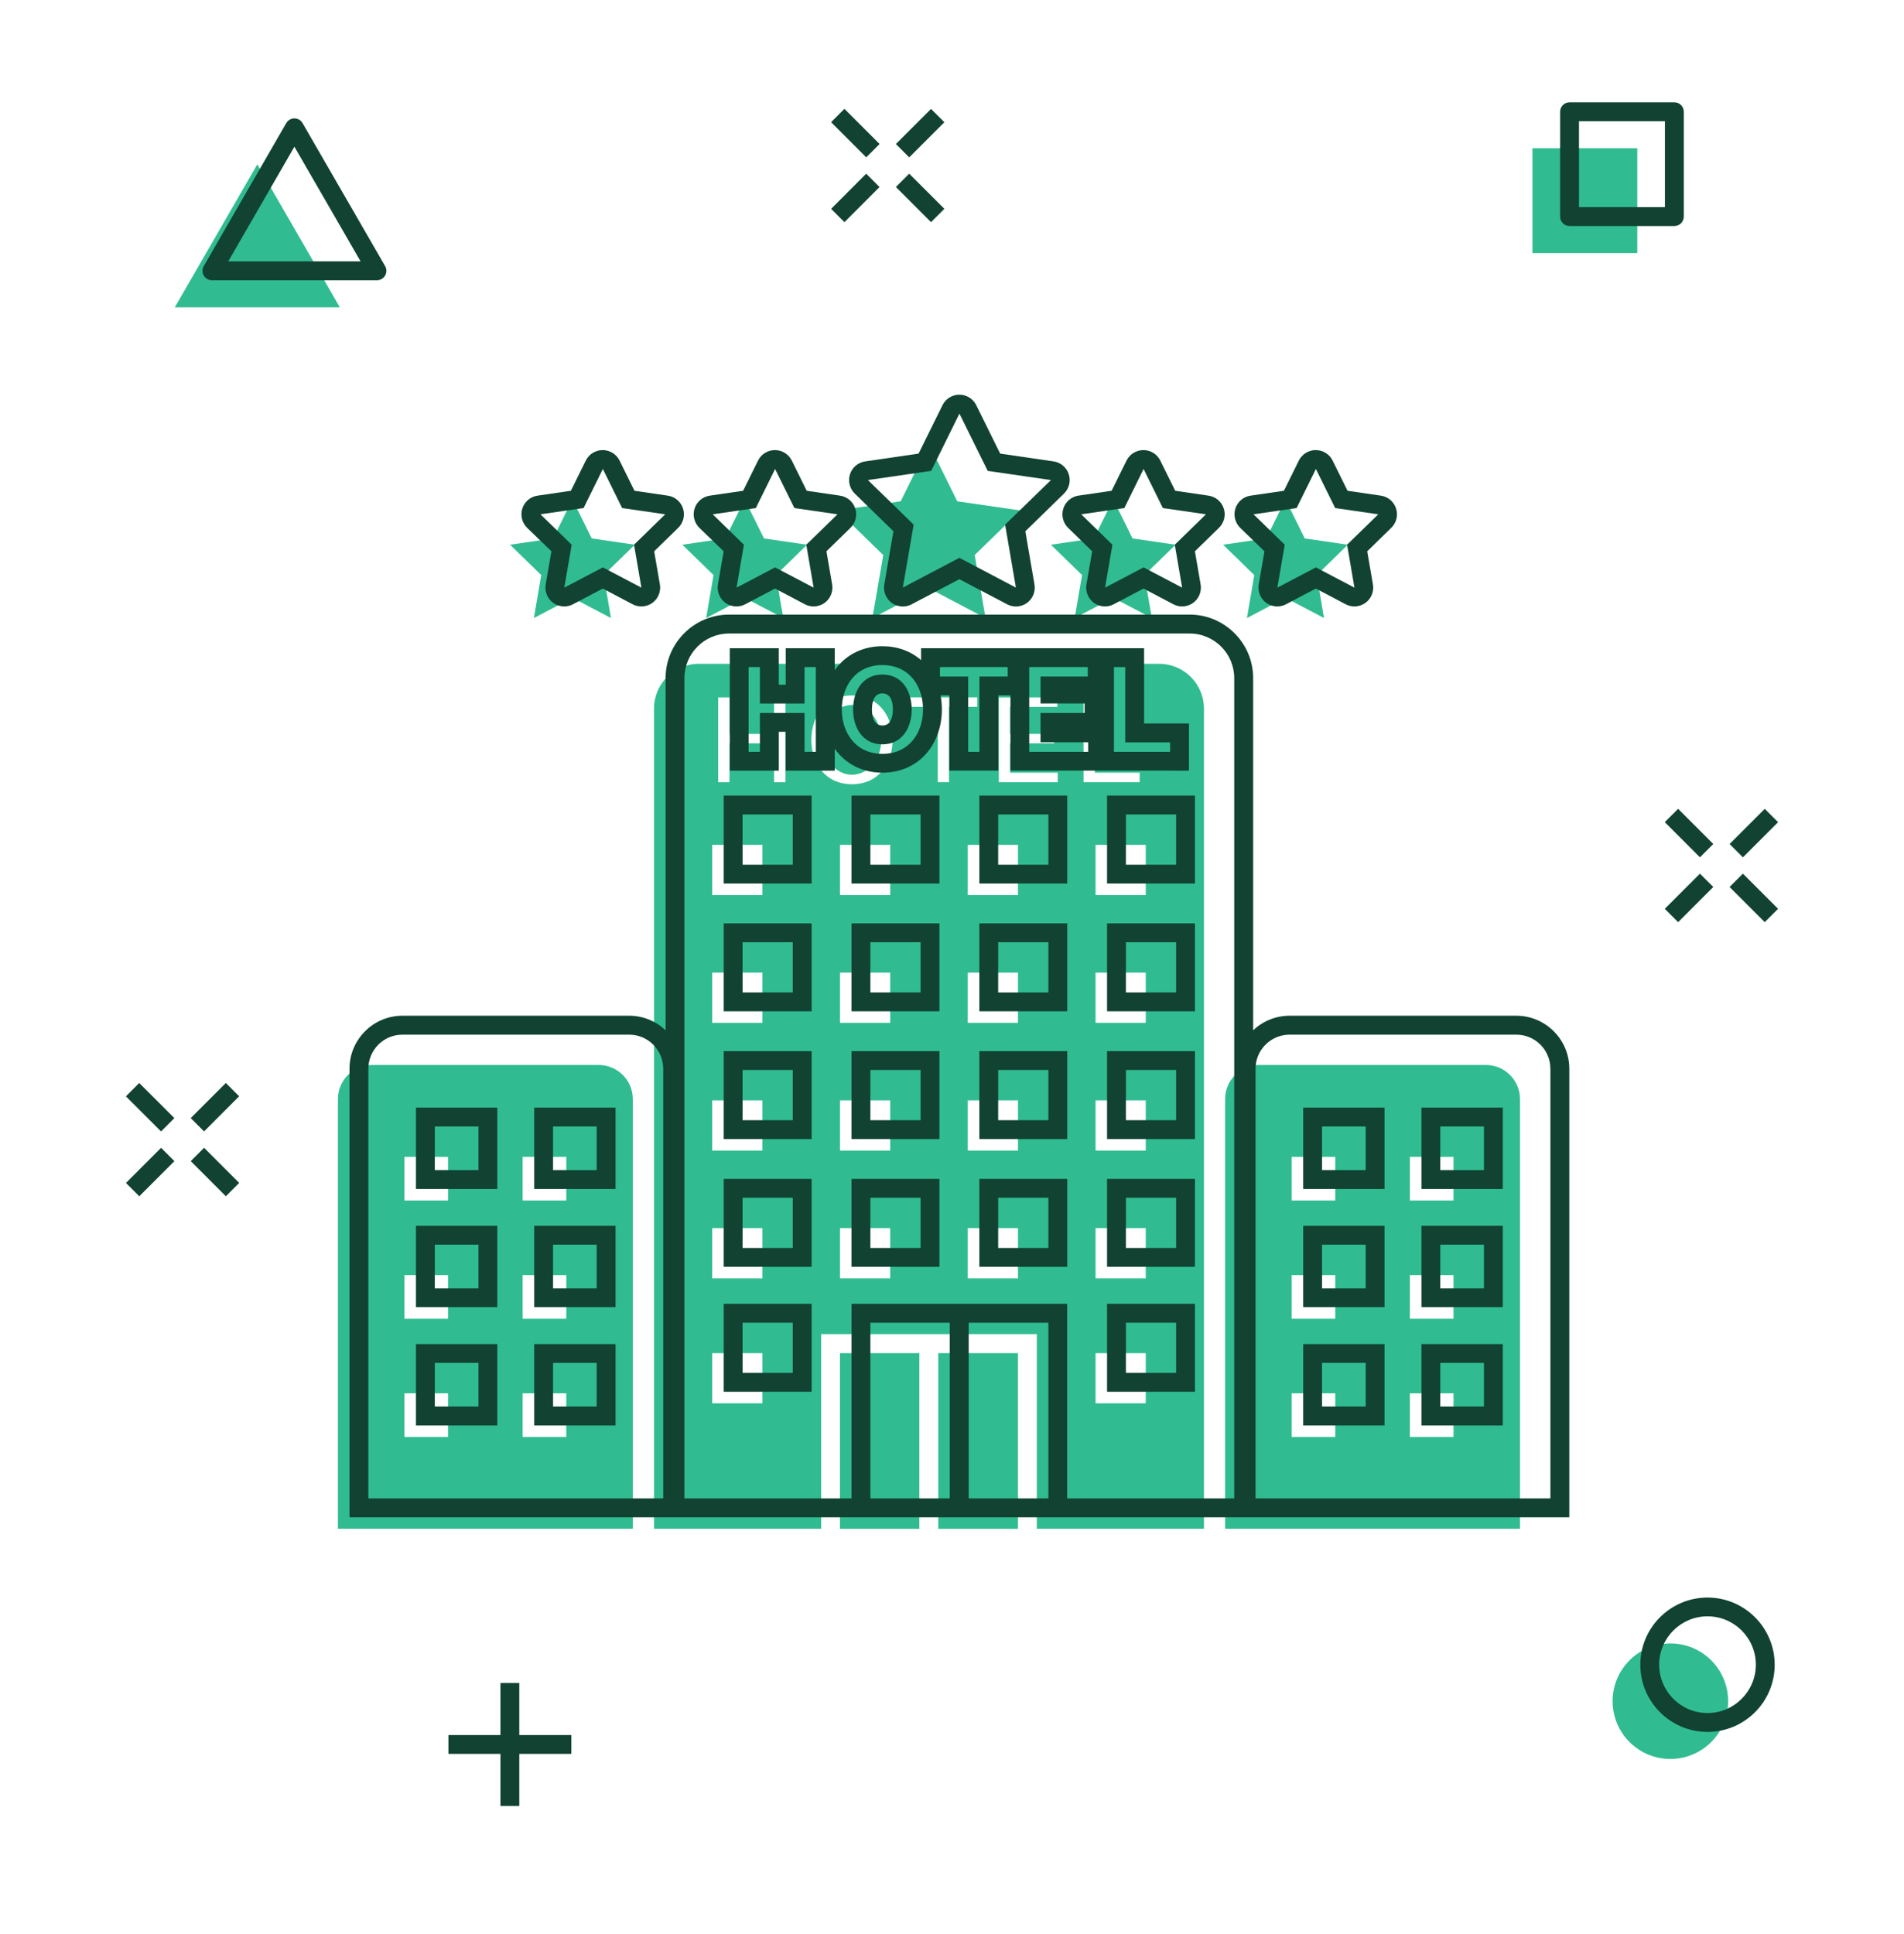 <svg width="64" height="65" viewBox="0 0 64 65" fill="none" xmlns="http://www.w3.org/2000/svg">
<path d="M55.034 4.982H51.511V8.505H55.034V4.982Z" fill="#30BC90"/>
<path d="M8.649 5.524L5.876 10.328H11.423L8.649 5.524Z" fill="#30BC90"/>
<path d="M57.52 58.547C58.278 57.788 58.278 56.559 57.52 55.801C56.762 55.043 55.532 55.043 54.774 55.801C54.016 56.559 54.016 57.788 54.774 58.547C55.532 59.305 56.762 59.305 57.52 58.547Z" fill="#30BC90"/>
<path d="M5.414 38.576L4.234 39.757L4.682 40.205L5.862 39.024L5.414 38.576Z" fill="#114232"/>
<path d="M7.591 36.397L6.411 37.577L6.859 38.025L8.039 36.844L7.591 36.397Z" fill="#114232"/>
<path d="M6.86 38.575L6.412 39.023L7.592 40.204L8.04 39.756L6.86 38.575Z" fill="#114232"/>
<path d="M4.68 36.398L4.232 36.846L5.413 38.026L5.861 37.578L4.68 36.398Z" fill="#114232"/>
<path d="M57.141 29.362L55.959 30.544L56.407 30.992L57.589 29.81L57.141 29.362Z" fill="#114232"/>
<path d="M59.319 27.184L58.138 28.366L58.585 28.814L59.767 27.632L59.319 27.184Z" fill="#114232"/>
<path d="M58.585 29.362L58.137 29.81L59.319 30.992L59.767 30.544L58.585 29.362Z" fill="#114232"/>
<path d="M56.407 27.183L55.959 27.631L57.141 28.813L57.589 28.365L56.407 27.183Z" fill="#114232"/>
<path d="M29.116 5.838L27.936 7.019L28.384 7.467L29.564 6.286L29.116 5.838Z" fill="#114232"/>
<path d="M31.295 3.66L30.114 4.841L30.562 5.289L31.743 4.108L31.295 3.66Z" fill="#114232"/>
<path d="M30.562 5.837L30.114 6.285L31.295 7.466L31.743 7.018L30.562 5.837Z" fill="#114232"/>
<path d="M28.384 3.658L27.936 4.106L29.118 5.288L29.566 4.84L28.384 3.658Z" fill="#114232"/>
<path d="M17.455 56.562H16.822V60.694H17.455V56.562Z" fill="#114232"/>
<path d="M19.205 58.312H15.073V58.945H19.205V58.312Z" fill="#114232"/>
<path d="M56.281 7.596H52.758C52.582 7.596 52.441 7.455 52.441 7.279V3.756C52.441 3.58 52.582 3.439 52.758 3.439H56.281C56.457 3.439 56.598 3.58 56.598 3.756V7.279C56.598 7.455 56.457 7.596 56.281 7.596ZM53.075 6.962H55.964V4.073H53.075V6.962Z" fill="#114232"/>
<path d="M12.669 9.419H7.123C7.01 9.419 6.904 9.358 6.849 9.26C6.792 9.161 6.792 9.041 6.849 8.943L9.622 4.138C9.679 4.04 9.784 3.979 9.896 3.979C10.008 3.979 10.115 4.04 10.17 4.138L12.945 8.943C13.002 9.041 13.002 9.161 12.945 9.26C12.888 9.358 12.784 9.419 12.669 9.419ZM7.672 8.785H12.121L9.896 4.931L7.672 8.785Z" fill="#114232"/>
<path d="M57.395 58.207C56.148 58.207 55.137 57.194 55.137 55.949C55.137 54.702 56.15 53.691 57.395 53.691C58.642 53.691 59.653 54.704 59.653 55.949C59.655 57.194 58.642 58.207 57.395 58.207ZM57.395 54.322C56.498 54.322 55.77 55.052 55.77 55.947C55.77 56.842 56.5 57.572 57.395 57.572C58.29 57.572 59.02 56.842 59.02 55.947C59.02 55.052 58.292 54.322 57.395 54.322Z" fill="#114232"/>
<path d="M19.242 16.784L18.594 18.096L17.145 18.307L18.193 19.328L17.946 20.771L19.242 20.091L20.537 20.771L20.29 19.328L21.338 18.307L19.889 18.096L19.242 16.784Z" fill="#30BC90"/>
<path d="M23.736 20.771L25.031 20.091L26.329 20.771L26.08 19.328L27.128 18.307L25.681 18.096L25.031 16.784L24.383 18.096L22.936 18.307L23.985 19.328L23.736 20.771Z" fill="#30BC90"/>
<path d="M29.325 20.772L31.226 19.772L33.127 20.772L32.763 18.654L34.302 17.156L32.176 16.848L31.226 14.923L30.276 16.848L28.15 17.156L29.689 18.654L29.325 20.772Z" fill="#30BC90"/>
<path d="M36.123 20.771L37.42 20.091L38.716 20.771L38.467 19.328L39.515 18.307L38.068 18.096L37.42 16.784L36.77 18.096L35.324 18.307L36.372 19.328L36.123 20.771Z" fill="#30BC90"/>
<path d="M41.914 20.771L43.21 20.091L44.505 20.771L44.258 19.328L45.306 18.307L43.857 18.096L43.21 16.784L42.562 18.096L41.113 18.307L42.161 19.328L41.914 20.771Z" fill="#30BC90"/>
<path d="M30.903 45.475H28.234V51.382H30.903V45.475Z" fill="#30BC90"/>
<path d="M31.538 45.475V51.382H31.547H34.218V45.475H31.547H31.538Z" fill="#30BC90"/>
<path d="M38.965 22.31H23.486C22.657 22.31 21.984 22.983 21.984 23.812V51.379H27.592H27.602V44.84H30.905H31.549H34.851V51.379H34.861H40.469V23.814C40.467 22.985 39.795 22.31 38.965 22.31ZM30.572 23.438H32.85V23.757H31.9V26.287H31.522V23.757H30.572V23.438ZM34.218 36.982V38.67H32.529V36.982H34.218ZM32.529 34.376V32.688H34.218V34.376H32.529ZM34.218 41.276V42.964H32.529V41.276H34.218ZM34.218 30.082H32.529V28.394H34.218V30.082ZM29.922 32.688V34.376H28.234V32.688H29.922ZM28.234 30.082V28.394H29.922V30.082H28.234ZM29.922 36.982V38.67H28.234V36.982H29.922ZM29.922 41.276V42.964H28.234V41.276H29.922ZM25.628 47.163H23.94V45.475H25.628V47.163ZM25.628 42.964H23.94V41.276H25.628V42.964ZM25.628 38.67H23.94V36.982H25.628V38.67ZM25.628 34.376H23.94V32.688H25.628V34.376ZM25.628 30.082H23.94V28.394H25.628V30.082ZM26.401 26.289H26.02V24.983H24.52V26.289H24.14V23.44H24.52V24.667H26.02V23.44H26.401V26.289ZM27.273 24.865C27.273 24.086 27.733 23.373 28.638 23.373C29.347 23.373 29.783 23.81 29.938 24.372C29.94 24.378 29.942 24.387 29.944 24.393C29.983 24.544 30.003 24.703 30.003 24.865C30.003 25.643 29.544 26.357 28.638 26.357C27.731 26.357 27.273 25.643 27.273 24.865ZM35.554 26.289H33.574V23.44H35.542V23.759H33.954V24.665H35.435V24.983H33.954V25.968H35.554V26.289ZM36.421 23.438H36.801V25.968H38.309V26.287H36.421V23.438ZM38.513 47.163H36.825V45.475H38.513V47.163ZM38.513 42.964H36.825V41.276H38.513V42.964ZM38.513 38.67H36.825V36.982H38.513V38.67ZM38.513 34.376H36.825V32.688H38.513V34.376ZM38.513 30.082H36.825V28.394H38.513V30.082Z" fill="#30BC90"/>
<path d="M28.638 26.038C29.182 26.038 29.623 25.513 29.623 24.865C29.623 24.217 29.182 23.692 28.638 23.692C28.094 23.692 27.653 24.217 27.653 24.865C27.653 25.513 28.094 26.038 28.638 26.038Z" fill="#30BC90"/>
<path d="M20.123 35.792H12.506C11.872 35.792 11.359 36.305 11.359 36.939V51.38H21.271V36.939C21.271 36.307 20.756 35.792 20.123 35.792ZM15.06 48.296H13.593V46.828H15.06V48.296ZM15.06 44.321H13.593V42.853H15.06V44.321ZM15.06 40.348H13.593V38.88H15.06V40.348ZM19.035 48.296H17.568V46.828H19.035V48.296ZM19.035 44.321H17.568V42.853H19.035V44.321ZM19.035 40.348H17.568V38.88H19.035V40.348Z" fill="#30BC90"/>
<path d="M49.945 35.792H42.327C41.693 35.792 41.18 36.305 41.18 36.939V51.38H51.092V36.939C51.092 36.307 50.579 35.792 49.945 35.792ZM44.883 48.296H43.416V46.828H44.883V48.296ZM44.883 44.321H43.416V42.853H44.883V44.321ZM44.883 40.348H43.416V38.88H44.883V40.348ZM48.858 48.296H47.391V46.828H48.858V48.296ZM48.858 44.321H47.391V42.853H48.858V44.321ZM48.858 40.348H47.391V38.88H48.858V40.348Z" fill="#30BC90"/>
<path d="M18.535 18.528L18.343 19.641C18.302 19.878 18.4 20.12 18.594 20.261C18.705 20.34 18.835 20.381 18.966 20.381C19.066 20.381 19.169 20.357 19.261 20.308L20.262 19.78L21.263 20.308C21.355 20.357 21.457 20.381 21.558 20.381C21.688 20.381 21.819 20.34 21.93 20.261C22.124 20.12 22.222 19.878 22.181 19.641L21.989 18.528L22.798 17.739C22.97 17.571 23.033 17.318 22.958 17.089C22.884 16.86 22.686 16.692 22.447 16.658L21.327 16.494L20.826 15.48C20.72 15.264 20.499 15.127 20.258 15.127C20.017 15.127 19.796 15.264 19.69 15.48L19.189 16.494L18.069 16.658C17.83 16.692 17.632 16.86 17.558 17.089C17.485 17.318 17.546 17.569 17.718 17.739L18.535 18.528ZM21.312 18.307L21.56 19.75L20.264 19.069L18.968 19.75L19.216 18.307L18.167 17.285L19.616 17.075L20.264 15.762L20.912 17.075L22.361 17.285L21.312 18.307Z" fill="#114232"/>
<path d="M24.325 18.528L24.133 19.641C24.092 19.878 24.19 20.12 24.384 20.261C24.494 20.34 24.625 20.381 24.756 20.381C24.856 20.381 24.958 20.357 25.05 20.308L26.052 19.78L27.053 20.308C27.145 20.357 27.247 20.381 27.347 20.381C27.478 20.381 27.609 20.34 27.719 20.261C27.913 20.12 28.012 19.878 27.971 19.641L27.779 18.528L28.588 17.739C28.76 17.571 28.823 17.318 28.747 17.089C28.674 16.86 28.476 16.692 28.236 16.658L27.116 16.494L26.616 15.48C26.509 15.264 26.289 15.127 26.048 15.127C25.806 15.127 25.586 15.264 25.48 15.48L24.979 16.494L23.859 16.658C23.62 16.692 23.422 16.86 23.348 17.089C23.274 17.318 23.336 17.569 23.507 17.739L24.325 18.528ZM27.102 18.307L27.349 19.75L26.054 19.069L24.758 19.75L25.005 18.307L23.957 17.285L25.406 17.075L26.054 15.762L26.702 17.075L28.151 17.285L27.102 18.307Z" fill="#114232"/>
<path d="M30.031 17.855L29.724 19.643C29.683 19.881 29.781 20.122 29.975 20.263C30.086 20.342 30.216 20.383 30.347 20.383C30.448 20.383 30.55 20.359 30.642 20.31L32.248 19.466L33.854 20.31C33.946 20.359 34.048 20.383 34.148 20.383C34.279 20.383 34.41 20.342 34.52 20.263C34.715 20.122 34.813 19.881 34.772 19.643L34.465 17.855L35.765 16.588C35.937 16.421 36 16.167 35.925 15.938C35.851 15.709 35.653 15.542 35.414 15.507L33.619 15.245L32.816 13.619C32.71 13.402 32.489 13.265 32.248 13.265C32.007 13.265 31.786 13.402 31.68 13.619L30.877 15.245L29.082 15.507C28.843 15.542 28.645 15.709 28.571 15.938C28.498 16.167 28.559 16.419 28.731 16.588L30.031 17.855ZM33.785 17.632L34.148 19.748L32.248 18.748L30.347 19.748L30.711 17.632L29.174 16.134L31.3 15.826L32.25 13.901L33.2 15.826L35.326 16.134L33.785 17.632Z" fill="#114232"/>
<path d="M35.743 17.089C35.669 17.318 35.73 17.569 35.902 17.739L36.712 18.528L36.519 19.641C36.478 19.878 36.577 20.12 36.771 20.261C36.881 20.34 37.012 20.381 37.143 20.381C37.243 20.381 37.345 20.357 37.437 20.308L38.438 19.78L39.44 20.308C39.532 20.357 39.634 20.381 39.734 20.381C39.865 20.381 39.996 20.34 40.106 20.261C40.3 20.12 40.398 19.878 40.357 19.641L40.165 18.528L40.974 17.739C41.146 17.571 41.21 17.318 41.134 17.089C41.06 16.86 40.862 16.692 40.623 16.658L39.503 16.494L39.002 15.48C38.896 15.264 38.675 15.127 38.434 15.127C38.193 15.127 37.972 15.264 37.866 15.48L37.365 16.494L36.245 16.658C36.015 16.692 35.816 16.86 35.743 17.089ZM39.489 18.307L39.736 19.75L38.44 19.069L37.145 19.75L37.392 18.307L36.344 17.285L37.793 17.075L38.44 15.762L39.088 17.075L40.537 17.285L39.489 18.307Z" fill="#114232"/>
<path d="M42.503 18.528L42.311 19.641C42.27 19.878 42.368 20.12 42.562 20.261C42.673 20.34 42.803 20.381 42.934 20.381C43.034 20.381 43.137 20.357 43.229 20.308L44.23 19.78L45.231 20.308C45.323 20.357 45.425 20.381 45.526 20.381C45.657 20.381 45.787 20.34 45.898 20.261C46.092 20.12 46.19 19.878 46.149 19.641L45.957 18.528L46.766 17.739C46.938 17.571 47.001 17.318 46.926 17.089C46.852 16.86 46.654 16.692 46.415 16.658L45.295 16.494L44.794 15.48C44.688 15.264 44.467 15.127 44.226 15.127C43.985 15.127 43.764 15.264 43.658 15.48L43.157 16.494L42.037 16.658C41.798 16.692 41.6 16.86 41.526 17.089C41.453 17.318 41.514 17.569 41.686 17.739L42.503 18.528ZM45.28 18.307L45.528 19.75L44.232 19.069L42.936 19.75L43.184 18.307L42.135 17.285L43.584 17.075L44.232 15.762L44.88 17.075L46.329 17.285L45.28 18.307Z" fill="#114232"/>
<path d="M24.327 46.775H27.282V43.82H24.327V46.775ZM24.96 44.453H26.648V46.141H24.96V44.453Z" fill="#114232"/>
<path d="M24.327 42.575H27.282V39.62H24.327V42.575ZM24.96 40.254H26.648V41.942H24.96V40.254Z" fill="#114232"/>
<path d="M24.327 38.282H27.282V35.327H24.327V38.282ZM24.96 35.96H26.648V37.648H24.96V35.96Z" fill="#114232"/>
<path d="M24.327 33.988H27.282V31.033H24.327V33.988ZM24.96 31.666H26.648V33.354H24.96V31.666Z" fill="#114232"/>
<path d="M24.327 29.694H27.282V26.739H24.327V29.694ZM24.96 27.372H26.648V29.061H24.96V27.372Z" fill="#114232"/>
<path d="M28.623 42.575H31.578V39.62H28.623V42.575ZM29.256 40.254H30.944V41.942H29.256V40.254Z" fill="#114232"/>
<path d="M28.623 38.282H31.578V35.327H28.623V38.282ZM29.256 35.96H30.944V37.648H29.256V35.96Z" fill="#114232"/>
<path d="M28.623 33.988H31.578V31.033H28.623V33.988ZM29.256 31.666H30.944V33.354H29.256V31.666Z" fill="#114232"/>
<path d="M28.623 29.694H31.578V26.739H28.623V29.694ZM29.256 27.372H30.944V29.061H29.256V27.372Z" fill="#114232"/>
<path d="M32.919 42.575H35.874V39.62H32.919V42.575ZM33.552 40.254H35.24V41.942H33.552V40.254Z" fill="#114232"/>
<path d="M32.919 38.282H35.874V35.327H32.919V38.282ZM33.552 35.96H35.24V37.648H33.552V35.96Z" fill="#114232"/>
<path d="M32.919 33.988H35.874V31.033H32.919V33.988ZM33.552 31.666H35.24V33.355H33.552V31.666Z" fill="#114232"/>
<path d="M32.919 29.694H35.874V26.739H32.919V29.694ZM33.552 27.372H35.24V29.061H33.552V27.372Z" fill="#114232"/>
<path d="M37.212 46.775H40.167V43.82H37.212V46.775ZM37.846 44.453H39.534V46.141H37.846V44.453Z" fill="#114232"/>
<path d="M37.212 42.575H40.167V39.62H37.212V42.575ZM37.846 40.254H39.534V41.942H37.846V40.254Z" fill="#114232"/>
<path d="M37.212 38.282H40.167V35.327H37.212V38.282ZM37.846 35.96H39.534V37.648H37.846V35.96Z" fill="#114232"/>
<path d="M37.212 33.988H40.167V31.033H37.212V33.988ZM37.846 31.666H39.534V33.354H37.846V31.666Z" fill="#114232"/>
<path d="M37.212 29.694H40.167V26.739H37.212V29.694ZM37.846 27.372H39.534V29.061H37.846V27.372Z" fill="#114232"/>
<path d="M39.331 25.901H39.965V25.268V24.949V24.315H39.331H38.457V22.419V21.785H37.823H37.443H37.198H36.81H36.564H34.596H34.506H33.963H33.873H31.594H30.961V22.186C30.613 21.881 30.162 21.718 29.661 21.718C29.052 21.718 28.514 21.961 28.151 22.402C28.118 22.441 28.087 22.482 28.059 22.525V22.419V21.785H27.425H27.045H26.411V22.419V23.011H26.178V22.419V21.785H25.545H25.165H24.531V22.419V25.268V25.901H25.165H25.545H26.178V25.268V24.595H26.411V25.268V25.901H27.045H27.425H28.059V25.268V25.161C28.087 25.204 28.118 25.245 28.151 25.284C28.514 25.725 29.052 25.969 29.661 25.969C30.27 25.969 30.807 25.725 31.171 25.284C31.486 24.904 31.66 24.391 31.66 23.841C31.66 23.68 31.643 23.522 31.615 23.369H31.911V25.266V25.899H32.544H32.925H33.558V25.266V23.369H33.875H33.965V25.266V25.899H34.598H36.579H36.814H37.212H37.447H39.331V25.901ZM39.331 24.949V25.268H37.443V22.419H37.823V24.949H39.331ZM36.577 25.268H34.596V22.419H36.564V22.738H34.976V23.643H36.458V23.962H34.976V24.947H36.577V25.268ZM33.873 22.738H32.922V25.268H32.544V22.738H31.594V22.419H33.873V22.738ZM29.661 25.335C28.756 25.335 28.296 24.62 28.296 23.843C28.296 23.067 28.756 22.351 29.661 22.351C30.37 22.351 30.805 22.789 30.961 23.351C30.963 23.357 30.965 23.365 30.967 23.371C31.006 23.522 31.026 23.682 31.026 23.843C31.026 24.622 30.566 25.335 29.661 25.335ZM25.543 25.268H25.163V22.419H25.543V23.645H27.043V22.419H27.423V25.268H27.043V23.962H25.543V25.268Z" fill="#114232"/>
<path d="M29.661 22.67C28.966 22.67 28.675 23.269 28.675 23.843C28.675 24.417 28.968 25.016 29.661 25.016C30.353 25.016 30.646 24.417 30.646 23.843C30.646 23.269 30.353 22.67 29.661 22.67ZM29.661 24.383C29.354 24.383 29.309 24.043 29.309 23.843C29.309 23.643 29.354 23.303 29.661 23.303C29.967 23.303 30.012 23.643 30.012 23.843C30.012 24.043 29.967 24.383 29.661 24.383Z" fill="#114232"/>
<path d="M17.956 39.959H20.691V37.225H17.956V39.959ZM18.59 37.859H20.057V39.326H18.59V37.859Z" fill="#114232"/>
<path d="M17.956 43.932H20.691V41.198H17.956V43.932ZM18.59 41.831H20.057V43.299H18.59V41.831Z" fill="#114232"/>
<path d="M17.956 47.907H20.691V45.173H17.956V47.907ZM18.59 45.804H20.057V47.272H18.59V45.804Z" fill="#114232"/>
<path d="M13.982 39.959H16.716V37.225H13.982V39.959ZM14.615 37.859H16.083V39.326H14.615V37.859Z" fill="#114232"/>
<path d="M13.982 43.932H16.716V41.198H13.982V43.932ZM14.615 41.831H16.083V43.299H14.615V41.831Z" fill="#114232"/>
<path d="M13.982 47.907H16.716V45.173H13.982V47.907ZM14.615 45.804H16.083V47.272H14.615V45.804Z" fill="#114232"/>
<path d="M50.968 34.137H43.349C42.875 34.137 42.442 34.323 42.123 34.627V22.791C42.123 21.613 41.164 20.655 39.987 20.655H24.509C23.331 20.655 22.373 21.613 22.373 22.791V34.627C22.054 34.323 21.621 34.137 21.147 34.137H13.528C12.547 34.137 11.748 34.936 11.748 35.917V50.358V50.991H12.382H22.293H22.373H22.927H23.007H28.614H28.625H29.248H29.258H31.927H31.937H32.561H32.571H35.24H35.25H35.873H35.884H41.492H41.571H42.125H42.205H52.117H52.75V50.358V35.917C52.748 34.936 51.951 34.137 50.968 34.137ZM52.114 50.36H42.203V35.919C42.203 35.286 42.716 34.773 43.349 34.773H50.968C51.602 34.773 52.114 35.286 52.114 35.919V50.36ZM41.489 50.36H35.882H35.871V43.82H32.569H31.925H28.623V50.36H28.612H23.005V22.793C23.005 21.963 23.677 21.291 24.507 21.291H39.985C40.815 21.291 41.487 21.963 41.487 22.793V50.36H41.489ZM29.256 44.453H31.925V50.36H29.256V44.453ZM32.561 44.453H32.571H35.24V50.36H32.571H32.561V44.453ZM22.293 50.36H12.382V35.919C12.382 35.286 12.895 34.773 13.528 34.773H21.147C21.78 34.773 22.293 35.286 22.293 35.919V50.36Z" fill="#114232"/>
<path d="M47.78 39.959H50.514V37.225H47.78V39.959ZM48.413 37.859H49.881V39.326H48.413V37.859Z" fill="#114232"/>
<path d="M47.78 43.932H50.514V41.198H47.78V43.932ZM48.413 41.831H49.881V43.299H48.413V41.831Z" fill="#114232"/>
<path d="M47.78 47.907H50.514V45.173H47.78V47.907ZM48.413 45.804H49.881V47.272H48.413V45.804Z" fill="#114232"/>
<path d="M43.805 39.959H46.539V37.225H43.805V39.959ZM44.438 37.859H45.906V39.326H44.438V37.859Z" fill="#114232"/>
<path d="M43.805 43.932H46.539V41.198H43.805V43.932ZM44.438 41.831H45.906V43.299H44.438V41.831Z" fill="#114232"/>
<path d="M43.805 47.907H46.539V45.173H43.805V47.907ZM44.438 45.804H45.906V47.272H44.438V45.804Z" fill="#114232"/>
</svg>
